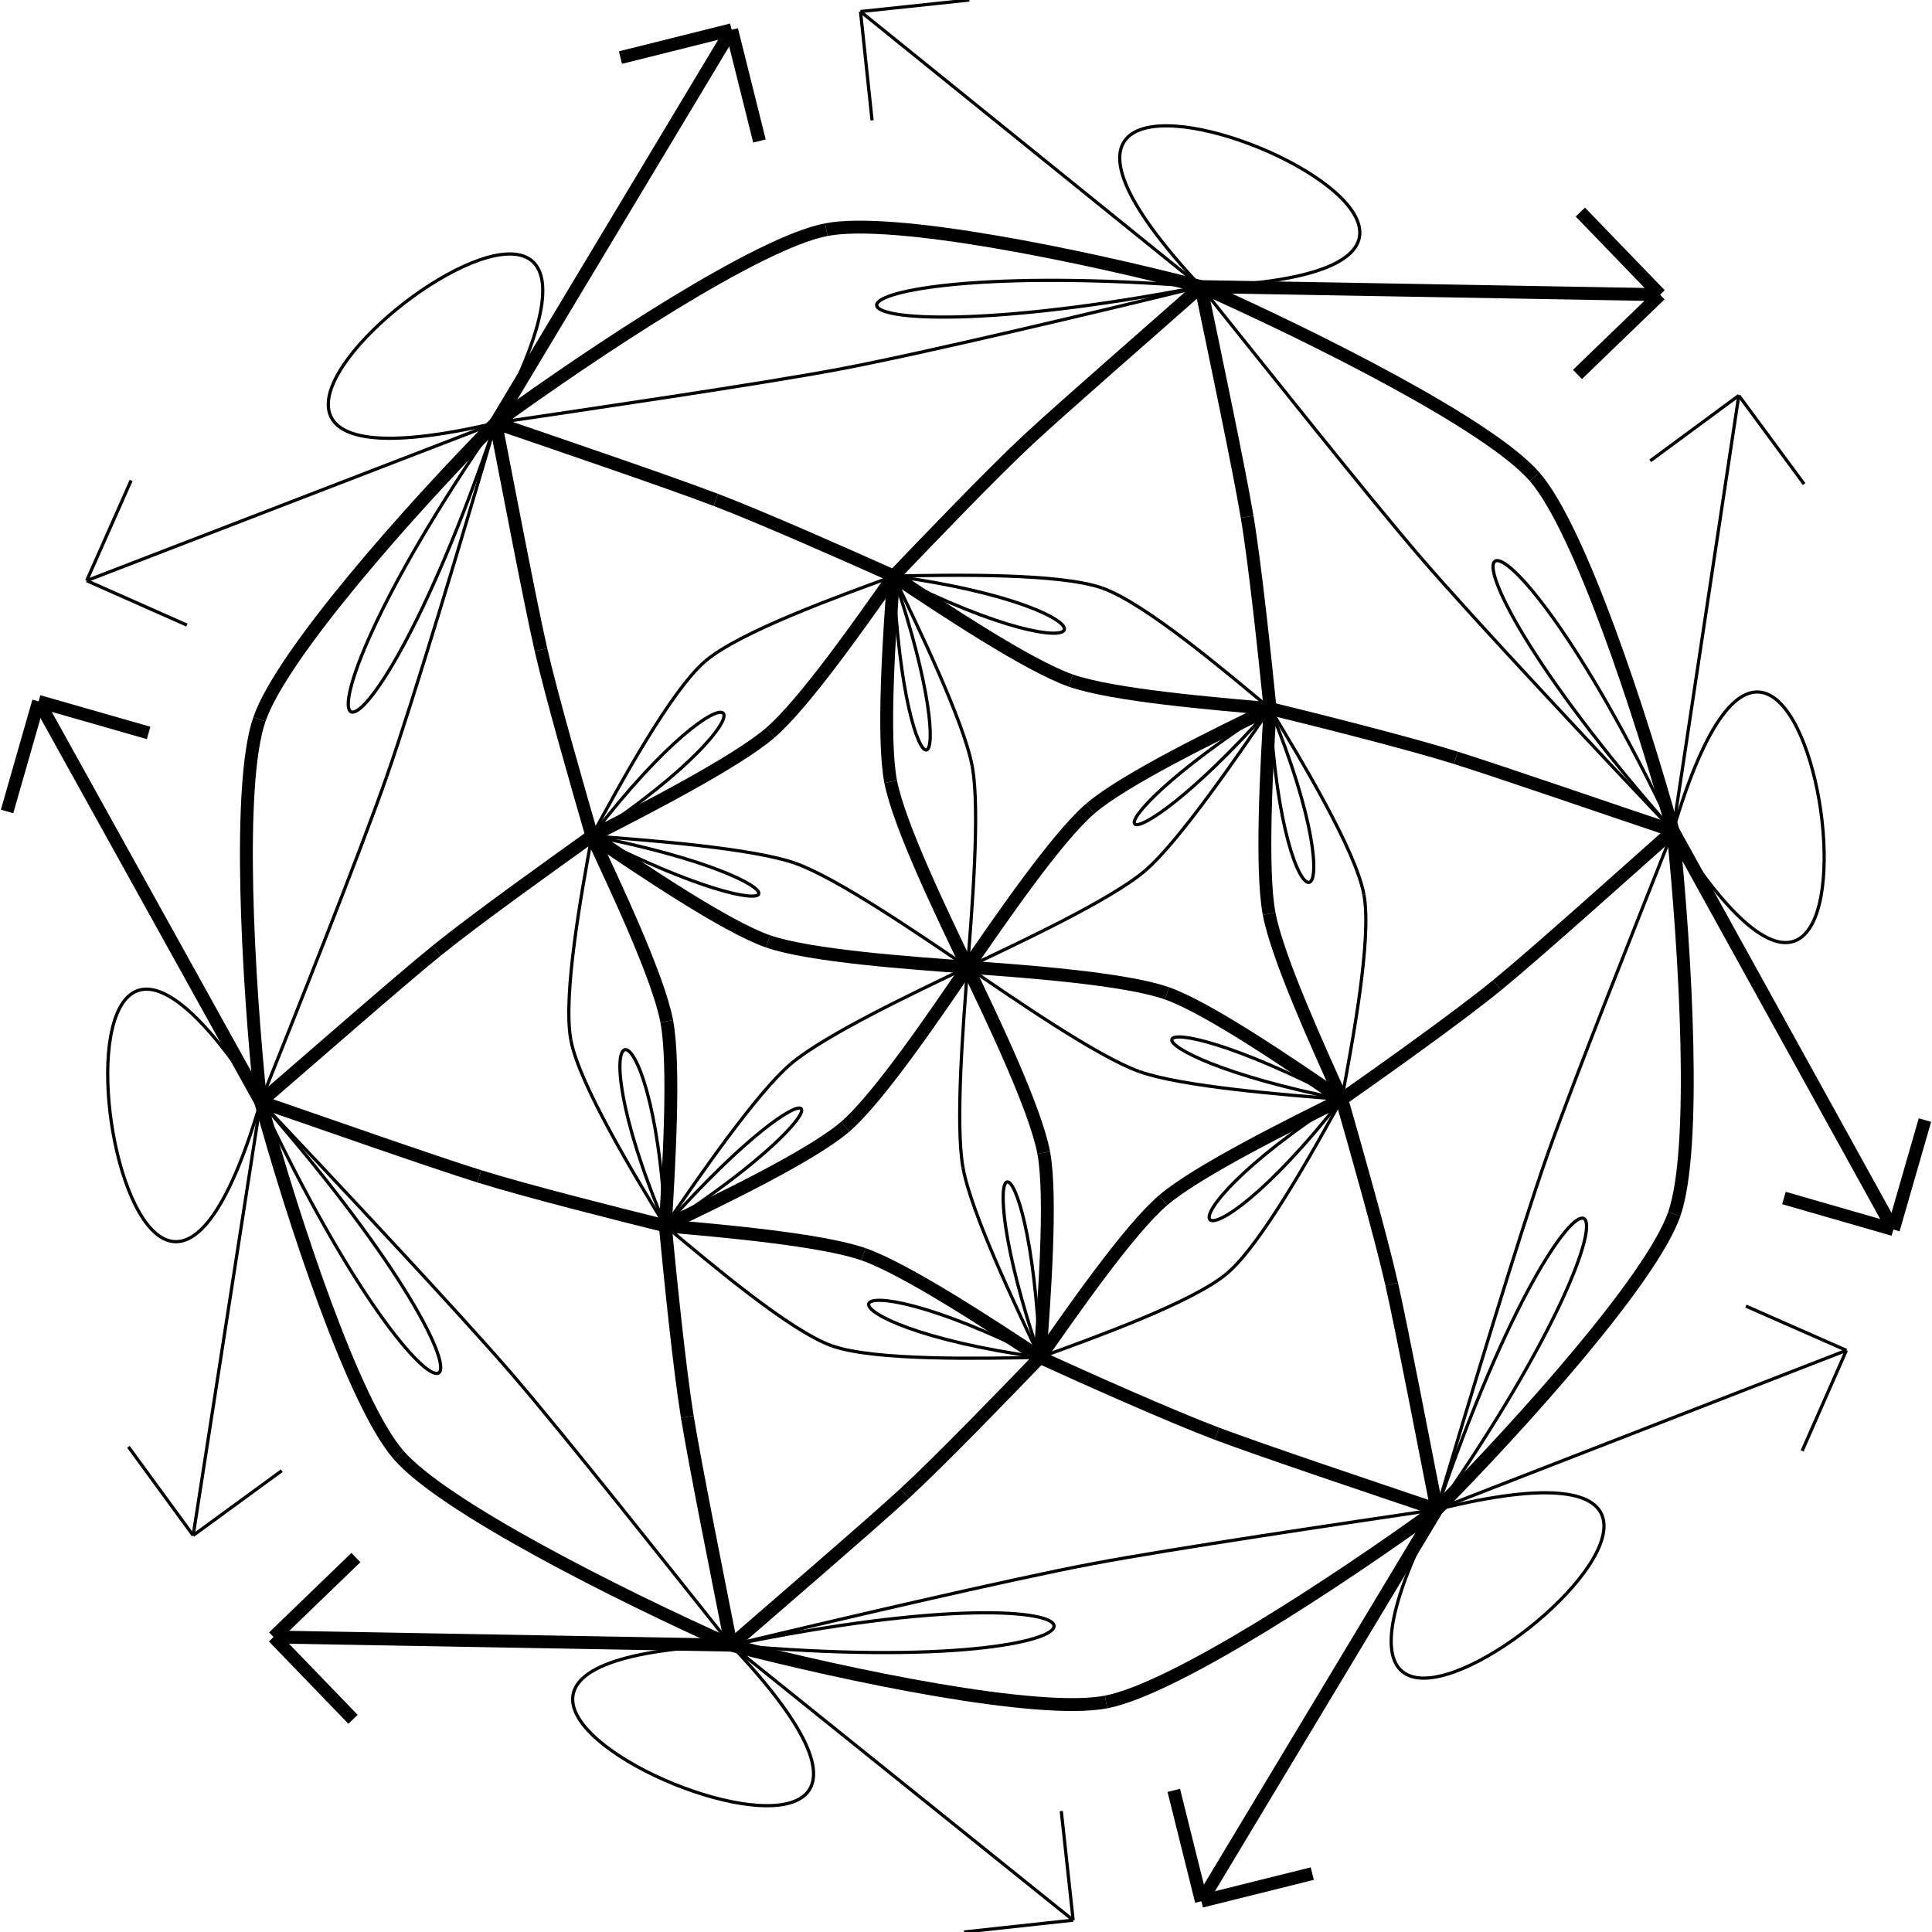 <svg height="600" width="600">
  <line x1="372.944" y1="89.006" x2="267.24" y2="3.585" style="stroke:rgb(0,0,0);stroke-width:1" />
  <line x1="267.24" y1="3.585" x2="301.027" y2="5.68434e-14" style="stroke:rgb(0,0,0);stroke-width:1" />
  <line x1="267.24" y1="3.585" x2="270.826" y2="37.372" style="stroke:rgb(0,0,0);stroke-width:1" />
  <line x1="372.944" y1="89.006" x2="515.553" y2="91.517" style="stroke:rgb(0,0,0);stroke-width:4" />
  <line x1="515.553" y1="91.517" x2="489.899" y2="116.284" style="stroke:rgb(0,0,0);stroke-width:4" />
  <line x1="515.553" y1="91.517" x2="490.787" y2="65.864" style="stroke:rgb(0,0,0);stroke-width:4" />
  <line x1="519.574" y1="257.999" x2="540.002" y2="122.833" style="stroke:rgb(0,0,0);stroke-width:1" />
  <line x1="540.002" y1="122.833" x2="560.285" y2="150.338" style="stroke:rgb(0,0,0);stroke-width:1" />
  <line x1="540.002" y1="122.833" x2="512.497" y2="143.116" style="stroke:rgb(0,0,0);stroke-width:1" />
  <line x1="519.574" y1="257.999" x2="588.007" y2="381.844" style="stroke:rgb(0,0,0);stroke-width:4" />
  <line x1="588.007" y1="381.844" x2="554.016" y2="372.048" style="stroke:rgb(0,0,0);stroke-width:4" />
  <line x1="588.007" y1="381.844" x2="597.802" y2="347.854" style="stroke:rgb(0,0,0);stroke-width:4" />
  <line x1="446.233" y1="468.789" x2="573.415" y2="419.366" style="stroke:rgb(0,0,0);stroke-width:1" />
  <line x1="573.415" y1="419.366" x2="559.669" y2="450.586" style="stroke:rgb(0,0,0);stroke-width:1" />
  <line x1="573.415" y1="419.366" x2="542.195" y2="405.62" style="stroke:rgb(0,0,0);stroke-width:1" />
  <line x1="446.233" y1="468.789" x2="373.107" y2="590.445" style="stroke:rgb(0,0,0);stroke-width:4" />
  <line x1="373.107" y1="590.445" x2="364.528" y2="556.012" style="stroke:rgb(0,0,0);stroke-width:4" />
  <line x1="373.107" y1="590.445" x2="407.54" y2="581.866" style="stroke:rgb(0,0,0);stroke-width:4" />
  <line x1="227.055" y1="510.919" x2="333.274" y2="596.32" style="stroke:rgb(0,0,0);stroke-width:1" />
  <line x1="333.274" y1="596.32" x2="299.4" y2="600" style="stroke:rgb(0,0,0);stroke-width:1" />
  <line x1="333.274" y1="596.32" x2="329.594" y2="562.446" style="stroke:rgb(0,0,0);stroke-width:1" />
  <line x1="227.055" y1="510.919" x2="84.962" y2="508.388" style="stroke:rgb(0,0,0);stroke-width:4" />
  <line x1="84.962" y1="508.388" x2="110.528" y2="483.716" style="stroke:rgb(0,0,0);stroke-width:4" />
  <line x1="84.962" y1="508.388" x2="109.633" y2="533.954" style="stroke:rgb(0,0,0);stroke-width:4" />
  <line x1="80.95" y1="342.156" x2="59.988" y2="476.843" style="stroke:rgb(0,0,0);stroke-width:1" />
  <line x1="59.988" y1="476.843" x2="39.884" y2="449.328" style="stroke:rgb(0,0,0);stroke-width:1" />
  <line x1="59.988" y1="476.843" x2="87.504" y2="456.739" style="stroke:rgb(0,0,0);stroke-width:1" />
  <line x1="80.95" y1="342.156" x2="11.983" y2="217.832" style="stroke:rgb(0,0,0);stroke-width:4" />
  <line x1="11.983" y1="217.832" x2="46.153" y2="227.618" style="stroke:rgb(0,0,0);stroke-width:4" />
  <line x1="11.983" y1="217.832" x2="2.198" y2="252.001" style="stroke:rgb(0,0,0);stroke-width:4" />
  <line x1="153.946" y1="131.346" x2="26.919" y2="180.33" style="stroke:rgb(0,0,0);stroke-width:1" />
  <line x1="26.919" y1="180.33" x2="40.715" y2="149.215" style="stroke:rgb(0,0,0);stroke-width:1" />
  <line x1="26.919" y1="180.33" x2="58.034" y2="194.126" style="stroke:rgb(0,0,0);stroke-width:1" />
  <line x1="153.946" y1="131.346" x2="227.227" y2="9.251" style="stroke:rgb(0,0,0);stroke-width:4" />
  <line x1="227.227" y1="9.251" x2="235.856" y2="43.789" style="stroke:rgb(0,0,0);stroke-width:4" />
  <line x1="227.227" y1="9.251" x2="192.689" y2="17.88" style="stroke:rgb(0,0,0);stroke-width:4" />
  <path d="M519.574 257.999 C 599.833 384.165, 561.639 115.085, 519.574 257.999" fill="none" style="stroke:rgb(0,0,0);stroke-width:1" />
  <path d="M372.944 89.006 C 391.259 111.848, 424.518 153.731, 441.281 173.226" fill="none" style="stroke:rgb(0,0,0);stroke-width:1" />
  <path d="M441.281 173.226 C 458.044 192.721, 498.1 235.333, 519.574 257.999" fill="none" style="stroke:rgb(0,0,0);stroke-width:1" />
  <path d="M372.944 89.006 C 408.066 104.66, 462.553 131.869, 476.606 148.085" fill="none" style="stroke:rgb(0,0,0);stroke-width:4" />
  <path d="M476.606 148.085 C 490.658 164.301, 509.486 221.588, 519.574 257.999" fill="none" style="stroke:rgb(0,0,0);stroke-width:4" />
  <path d="M446.233 468.789 C 376.897 603.014, 592.075 432.513, 446.233 468.789" fill="none" style="stroke:rgb(0,0,0);stroke-width:1" />
  <path d="M519.574 257.999 C 508.857 285.166, 488.989 334.769, 480.449 358.95" fill="none" style="stroke:rgb(0,0,0);stroke-width:1" />
  <path d="M480.449 358.95 C 471.91 383.13, 455.108 438.922, 446.233 468.789" fill="none" style="stroke:rgb(0,0,0);stroke-width:1" />
  <path d="M519.574 257.999 C 523.481 296.233, 527.013 356.873, 519.944 377.069" fill="none" style="stroke:rgb(0,0,0);stroke-width:4" />
  <path d="M519.944 377.069 C 512.875 397.265, 472.673 442.02, 446.233 468.789" fill="none" style="stroke:rgb(0,0,0);stroke-width:4" />
  <path d="M519.574 257.999 C 462.13 136.479, 429.693 156.228, 519.574 257.999" fill="none" style="stroke:rgb(0,0,0);stroke-width:1" />
  <path d="M394.44 220.061 C 409.519 223.739, 437.731 230.828, 452.113 235.345" fill="none" style="stroke:rgb(0,0,0);stroke-width:4" />
  <path d="M452.113 235.345 C 466.495 239.862, 500.85 251.742, 519.574 257.999" fill="none" style="stroke:rgb(0,0,0);stroke-width:4" />
  <path d="M372.944 89.006 C 377.05 108.778, 384.776 145.432, 387.305 160.496" fill="none" style="stroke:rgb(0,0,0);stroke-width:4" />
  <path d="M387.305 160.496 C 389.833 175.56, 392.855 204.432, 394.44 220.061" fill="none" style="stroke:rgb(0,0,0);stroke-width:4" />
  <path d="M372.944 89.006 C 524.016 83.674, 270.389 -20.623, 372.944 89.006" fill="none" style="stroke:rgb(0,0,0);stroke-width:1" />
  <path d="M153.946 131.346 C 182.81 127.057, 235.689 119.347, 260.864 114.612" fill="none" style="stroke:rgb(0,0,0);stroke-width:1" />
  <path d="M260.864 114.612 C 286.039 109.878, 342.659 96.417, 372.944 89.006" fill="none" style="stroke:rgb(0,0,0);stroke-width:1" />
  <path d="M153.946 131.346 C 185.019 108.76, 235.562 75.356, 256.62 71.322" fill="none" style="stroke:rgb(0,0,0);stroke-width:4" />
  <path d="M256.62 71.322 C 277.678 67.287, 336.634 79.521, 372.944 89.006" fill="none" style="stroke:rgb(0,0,0);stroke-width:4" />
  <path d="M227.055 510.919 C 75.999 516.633, 330.731 620.189, 227.055 510.919" fill="none" style="stroke:rgb(0,0,0);stroke-width:1" />
  <path d="M446.233 468.789 C 417.51 473.049, 364.644 480.858, 339.38 485.615" fill="none" style="stroke:rgb(0,0,0);stroke-width:1" />
  <path d="M339.38 485.615 C 314.117 490.372, 257.394 503.628, 227.055 510.919" fill="none" style="stroke:rgb(0,0,0);stroke-width:1" />
  <path d="M446.233 468.789 C 415.257 491.203, 364.625 524.508, 343.489 528.569" fill="none" style="stroke:rgb(0,0,0);stroke-width:4" />
  <path d="M343.489 528.569 C 322.353 532.631, 263.395 520.391, 227.055 510.919" fill="none" style="stroke:rgb(0,0,0);stroke-width:4" />
  <path d="M446.233 468.789 C 523.978 357.037, 490.216 339.571, 446.233 468.789" fill="none" style="stroke:rgb(0,0,0);stroke-width:1" />
  <path d="M416.695 341.402 C 420.985 356.344, 428.883 384.103, 432.207 398.809" fill="none" style="stroke:rgb(0,0,0);stroke-width:4" />
  <path d="M432.207 398.809 C 435.53 413.514, 442.402 449.447, 446.233 468.789" fill="none" style="stroke:rgb(0,0,0);stroke-width:4" />
  <path d="M519.574 257.999 C 504.445 271.462, 476.773 296.274, 464.969 305.934" fill="none" style="stroke:rgb(0,0,0);stroke-width:4" />
  <path d="M464.969 305.934 C 453.166 315.595, 429.398 332.485, 416.695 341.402" fill="none" style="stroke:rgb(0,0,0);stroke-width:4" />
  <path d="M394.44 220.061 C 393.378 237.641, 391.548 270.011, 394.138 283.772" fill="none" style="stroke:rgb(0,0,0);stroke-width:4" />
  <path d="M394.138 283.772 C 396.727 297.532, 409.684 325.833, 416.695 341.402" fill="none" style="stroke:rgb(0,0,0);stroke-width:4" />
  <path d="M394.44 220.061 C 398.25 294.634, 422.962 289.396, 394.44 220.061" fill="none" style="stroke:rgb(0,0,0);stroke-width:1" />
  <path d="M394.44 220.061 C 403.82 235.569, 421.07 264.108, 423.584 277.85" fill="none" style="stroke:rgb(0,0,0);stroke-width:1" />
  <path d="M423.584 277.85 C 426.099 291.593, 419.977 323.723, 416.695 341.402" fill="none" style="stroke:rgb(0,0,0);stroke-width:1" />
  <path d="M277.527 178.908 C 292.233 188.725, 319.289 206.732, 332.533 211.352" fill="none" style="stroke:rgb(0,0,0);stroke-width:4" />
  <path d="M332.533 211.352 C 345.777 215.971, 377.178 218.541, 394.44 220.061" fill="none" style="stroke:rgb(0,0,0);stroke-width:4" />
  <path d="M277.527 178.908 C 344.71 213.157, 351.712 189.046, 277.527 178.908" fill="none" style="stroke:rgb(0,0,0);stroke-width:1" />
  <path d="M277.527 178.908 C 295.589 178.534, 329.076 177.935, 342.341 182.634" fill="none" style="stroke:rgb(0,0,0);stroke-width:1" />
  <path d="M342.341 182.634 C 355.607 187.333, 380.577 208.51, 394.44 220.061" fill="none" style="stroke:rgb(0,0,0);stroke-width:1" />
  <path d="M372.944 89.006 C 358.192 102.11, 330.524 126.136, 319.44 136.427" fill="none" style="stroke:rgb(0,0,0);stroke-width:4" />
  <path d="M319.44 136.427 C 308.356 146.717, 288.315 167.642, 277.527 178.908" fill="none" style="stroke:rgb(0,0,0);stroke-width:4" />
  <path d="M372.944 89.006 C 238.414 78.566, 238.983 114.801, 372.944 89.006" fill="none" style="stroke:rgb(0,0,0);stroke-width:1" />
  <path d="M153.946 131.346 C 172.916 137.833, 208.081 149.827, 222.301 155.246" fill="none" style="stroke:rgb(0,0,0);stroke-width:4" />
  <path d="M222.301 155.246 C 236.522 160.665, 263.146 172.452, 277.527 178.908" fill="none" style="stroke:rgb(0,0,0);stroke-width:4" />
  <path d="M153.946 131.346 C 224.764 -2.351, 7.359 165.799, 153.946 131.346" fill="none" style="stroke:rgb(0,0,0);stroke-width:1" />
  <path d="M80.95 342.156 C 91.734 315.142, 111.584 265.435, 120.07 241.222" fill="none" style="stroke:rgb(0,0,0);stroke-width:1" />
  <path d="M120.07 241.222 C 128.557 217.01, 145.205 161.311, 153.946 131.346" fill="none" style="stroke:rgb(0,0,0);stroke-width:1" />
  <path d="M80.95 342.156 C 76.999 304.103, 73.539 243.689, 80.562 223.381" fill="none" style="stroke:rgb(0,0,0);stroke-width:4" />
  <path d="M80.562 223.381 C 87.585 203.073, 127.543 158.083, 153.946 131.346" fill="none" style="stroke:rgb(0,0,0);stroke-width:4" />
  <path d="M80.95 342.156 C -0.654 215.097, 38.903 486.227, 80.95 342.156" fill="none" style="stroke:rgb(0,0,0);stroke-width:1" />
  <path d="M227.055 510.919 C 208.9 488.153, 175.892 446.391, 159.17 426.941" fill="none" style="stroke:rgb(0,0,0);stroke-width:1" />
  <path d="M159.17 426.941 C 142.449 407.491, 102.404 364.871, 80.95 342.156" fill="none" style="stroke:rgb(0,0,0);stroke-width:1" />
  <path d="M227.055 510.919 C 192.022 495.262, 137.771 468.016, 123.751 451.822" fill="none" style="stroke:rgb(0,0,0);stroke-width:4" />
  <path d="M123.751 451.822 C 109.731 435.629, 90.93 378.494, 80.95 342.156" fill="none" style="stroke:rgb(0,0,0);stroke-width:4" />
  <path d="M227.055 510.919 C 360.93 522.841, 360.624 483.215, 227.055 510.919" fill="none" style="stroke:rgb(0,0,0);stroke-width:1" />
  <path d="M322.959 421.549 C 312.189 432.738, 292.062 453.569, 280.933 463.816" fill="none" style="stroke:rgb(0,0,0);stroke-width:4" />
  <path d="M280.933 463.816 C 269.805 474.064, 241.98 497.918, 227.055 510.919" fill="none" style="stroke:rgb(0,0,0);stroke-width:4" />
  <path d="M446.233 468.789 C 427.224 462.348, 392.148 450.604, 377.889 445.236" fill="none" style="stroke:rgb(0,0,0);stroke-width:4" />
  <path d="M377.889 445.236 C 363.631 439.867, 337.07 427.991, 322.959 421.549" fill="none" style="stroke:rgb(0,0,0);stroke-width:4" />
  <path d="M416.695 341.402 C 400.943 349.221, 371.846 363.648, 361.212 372.755" fill="none" style="stroke:rgb(0,0,0);stroke-width:4" />
  <path d="M361.212 372.755 C 350.578 381.862, 332.807 407.509, 322.959 421.549" fill="none" style="stroke:rgb(0,0,0);stroke-width:4" />
  <path d="M416.695 341.402 C 353.781 381.917, 370.427 400.514, 416.695 341.402" fill="none" style="stroke:rgb(0,0,0);stroke-width:1" />
  <path d="M416.695 341.402 C 407.889 357.295, 391.763 386.371, 381.146 395.399" fill="none" style="stroke:rgb(0,0,0);stroke-width:1" />
  <path d="M381.146 395.399 C 370.529 404.427, 339.787 415.424, 322.959 421.549" fill="none" style="stroke:rgb(0,0,0);stroke-width:1" />
  <path d="M300.479 300.37 C 314.774 310.11, 340.661 328.052, 353.773 332.762" fill="none" style="stroke:rgb(0,0,0);stroke-width:1" />
  <path d="M353.773 332.762 C 366.886 337.473, 399.107 340.047, 416.695 341.402" fill="none" style="stroke:rgb(0,0,0);stroke-width:1" />
  <path d="M300.479 300.37 C 317.802 301.594, 349.329 303.869, 362.431 308.497" fill="none" style="stroke:rgb(0,0,0);stroke-width:4" />
  <path d="M362.431 308.497 C 375.532 313.126, 402.112 331.367, 416.695 341.402" fill="none" style="stroke:rgb(0,0,0);stroke-width:4" />
  <path d="M394.44 220.061 C 378.536 227.718, 349.195 241.986, 338.579 251.136" fill="none" style="stroke:rgb(0,0,0);stroke-width:4" />
  <path d="M338.579 251.136 C 327.963 260.286, 310.324 286.173, 300.479 300.37" fill="none" style="stroke:rgb(0,0,0);stroke-width:4" />
  <path d="M394.44 220.061 C 331.228 260.775, 345.594 274.941, 394.44 220.061" fill="none" style="stroke:rgb(0,0,0);stroke-width:1" />
  <path d="M394.44 220.061 C 384.489 234.511, 366.242 261.298, 355.624 270.395" fill="none" style="stroke:rgb(0,0,0);stroke-width:1" />
  <path d="M355.624 270.395 C 345.005 279.492, 316.272 292.859, 300.479 300.37" fill="none" style="stroke:rgb(0,0,0);stroke-width:1" />
  <path d="M277.527 178.908 C 276.196 196.63, 273.956 229.076, 276.607 242.755" fill="none" style="stroke:rgb(0,0,0);stroke-width:4" />
  <path d="M276.607 242.755 C 279.258 256.434, 292.975 284.719, 300.479 300.37" fill="none" style="stroke:rgb(0,0,0);stroke-width:4" />
  <path d="M277.527 178.908 C 280.773 252.674, 301.415 249.167, 277.527 178.908" fill="none" style="stroke:rgb(0,0,0);stroke-width:1" />
  <path d="M277.527 178.908 C 285.178 194.802, 299.336 224.121, 301.91 237.862" fill="none" style="stroke:rgb(0,0,0);stroke-width:1" />
  <path d="M301.91 237.862 C 304.484 251.602, 301.803 283.015, 300.479 300.37" fill="none" style="stroke:rgb(0,0,0);stroke-width:1" />
  <path d="M183.821 259.625 C 199.559 251.608, 228.615 236.712, 239.239 227.551" fill="none" style="stroke:rgb(0,0,0);stroke-width:4" />
  <path d="M239.239 227.551 C 249.863 218.39, 267.66 192.927, 277.527 178.908" fill="none" style="stroke:rgb(0,0,0);stroke-width:4" />
  <path d="M183.821 259.625 C 246.622 217.817, 229.785 199.772, 183.821 259.625" fill="none" style="stroke:rgb(0,0,0);stroke-width:1" />
  <path d="M183.821 259.625 C 192.471 243.65, 208.394 214.426, 219.027 205.33" fill="none" style="stroke:rgb(0,0,0);stroke-width:1" />
  <path d="M219.027 205.33 C 229.659 196.234, 260.588 185.099, 277.527 178.908" fill="none" style="stroke:rgb(0,0,0);stroke-width:1" />
  <path d="M153.946 131.346 C 157.759 150.845, 164.626 187.021, 168.003 201.772" fill="none" style="stroke:rgb(0,0,0);stroke-width:4" />
  <path d="M168.003 201.772 C 171.381 216.524, 179.452 244.487, 183.821 259.625" fill="none" style="stroke:rgb(0,0,0);stroke-width:4" />
  <path d="M153.946 131.346 C 77.472 241.695, 110.5 260.146, 153.946 131.346" fill="none" style="stroke:rgb(0,0,0);stroke-width:1" />
  <path d="M80.95 342.156 C 96.05 329.152, 123.86 304.766, 135.669 295.19" fill="none" style="stroke:rgb(0,0,0);stroke-width:4" />
  <path d="M135.669 295.19 C 147.478 285.614, 171.104 268.735, 183.821 259.625" fill="none" style="stroke:rgb(0,0,0);stroke-width:4" />
  <path d="M80.95 342.156 C 138.076 463.634, 171.139 445.324, 80.95 342.156" fill="none" style="stroke:rgb(0,0,0);stroke-width:1" />
  <path d="M206.62 380.706 C 191.412 376.929, 163.298 369.832, 148.857 365.321" fill="none" style="stroke:rgb(0,0,0);stroke-width:4" />
  <path d="M148.857 365.321 C 134.415 360.81, 99.695 348.631, 80.95 342.156" fill="none" style="stroke:rgb(0,0,0);stroke-width:4" />
  <path d="M227.055 510.919 C 223.19 491.312, 215.886 454.993, 213.451 440.008" fill="none" style="stroke:rgb(0,0,0);stroke-width:4" />
  <path d="M213.451 440.008 C 211.016 425.022, 208.102 396.234, 206.62 380.706" fill="none" style="stroke:rgb(0,0,0);stroke-width:4" />
  <path d="M322.959 421.549 C 308.265 411.794, 281.324 394.093, 268.128 389.507" fill="none" style="stroke:rgb(0,0,0);stroke-width:4" />
  <path d="M268.128 389.507 C 254.931 384.921, 223.703 382.2, 206.62 380.706" fill="none" style="stroke:rgb(0,0,0);stroke-width:4" />
  <path d="M322.959 421.549 C 255.456 387.384, 248.682 411.309, 322.959 421.549" fill="none" style="stroke:rgb(0,0,0);stroke-width:1" />
  <path d="M322.959 421.549 C 304.923 421.895, 271.626 422.647, 258.428 417.986" fill="none" style="stroke:rgb(0,0,0);stroke-width:1" />
  <path d="M258.428 417.986 C 245.229 413.325, 220.356 392.151, 206.62 380.706" fill="none" style="stroke:rgb(0,0,0);stroke-width:1" />
  <path d="M300.479 300.37 C 299.215 317.544, 296.6 348.938, 299.076 362.695" fill="none" style="stroke:rgb(0,0,0);stroke-width:1" />
  <path d="M299.076 362.695 C 301.552 376.451, 315.406 405.647, 322.959 421.549" fill="none" style="stroke:rgb(0,0,0);stroke-width:1" />
  <path d="M300.479 300.37 C 307.945 315.939, 321.591 344.318, 324.14 358.009" fill="none" style="stroke:rgb(0,0,0);stroke-width:4" />
  <path d="M324.14 358.009 C 326.69 371.699, 324.283 403.91, 322.959 421.549" fill="none" style="stroke:rgb(0,0,0);stroke-width:4" />
  <path d="M416.695 341.402 C 349.29 306.212, 343.393 326.949, 416.695 341.402" fill="none" style="stroke:rgb(0,0,0);stroke-width:1" />
  <path d="M183.821 259.625 C 198.503 269.607, 225.376 287.797, 238.523 292.354" fill="none" style="stroke:rgb(0,0,0);stroke-width:4" />
  <path d="M238.523 292.354 C 251.669 296.91, 283.124 299.092, 300.479 300.37" fill="none" style="stroke:rgb(0,0,0);stroke-width:4" />
  <path d="M183.821 259.625 C 250.32 293.5, 255.564 273.617, 183.821 259.625" fill="none" style="stroke:rgb(0,0,0);stroke-width:1" />
  <path d="M183.821 259.625 C 201.39 260.919, 233.825 263.424, 247.034 268.113" fill="none" style="stroke:rgb(0,0,0);stroke-width:1" />
  <path d="M247.034 268.113 C 260.243 272.802, 286.137 290.669, 300.479 300.37" fill="none" style="stroke:rgb(0,0,0);stroke-width:1" />
  <path d="M206.62 380.706 C 207.66 363.173, 209.664 330.899, 207.062 317.151" fill="none" style="stroke:rgb(0,0,0);stroke-width:4" />
  <path d="M207.062 317.151 C 204.46 303.404, 191.057 275.137, 183.821 259.625" fill="none" style="stroke:rgb(0,0,0);stroke-width:4" />
  <path d="M206.62 380.706 C 202.959 304.936, 176.81 310.594, 206.62 380.706" fill="none" style="stroke:rgb(0,0,0);stroke-width:1" />
  <path d="M206.62 380.706 C 197.165 365.189, 179.879 336.76, 177.296 323.022" fill="none" style="stroke:rgb(0,0,0);stroke-width:1" />
  <path d="M177.296 323.022 C 174.712 309.283, 180.599 277.171, 183.821 259.625" fill="none" style="stroke:rgb(0,0,0);stroke-width:1" />
  <path d="M300.479 300.37 C 284.869 307.813, 256.293 321.308, 245.605 330.384" fill="none" style="stroke:rgb(0,0,0);stroke-width:1" />
  <path d="M245.605 330.384 C 234.917 339.459, 216.563 366.132, 206.62 380.706" fill="none" style="stroke:rgb(0,0,0);stroke-width:1" />
  <path d="M300.479 300.37 C 290.694 314.664, 273.024 340.812, 262.478 349.913" fill="none" style="stroke:rgb(0,0,0);stroke-width:4" />
  <path d="M262.478 349.913 C 251.932 359.013, 222.672 373.033, 206.62 380.706" fill="none" style="stroke:rgb(0,0,0);stroke-width:4" />
  <path d="M322.959 421.549 C 319.848 346.771, 298.878 351.016, 322.959 421.549" fill="none" style="stroke:rgb(0,0,0);stroke-width:1" />
  <path d="M206.62 380.706 C 269.043 340.2, 256.828 324.281, 206.62 380.706" fill="none" style="stroke:rgb(0,0,0);stroke-width:1" />
  <ellipse cx="519.574" cy="257.999" rx="1.272" ry="1.272"  style="fill:rgb(0,0,0)" />
  <ellipse cx="372.944" cy="89.006" rx="1.272" ry="1.272"  style="fill:rgb(0,0,0)" />
  <ellipse cx="300.128" cy="299.958" rx="1.272" ry="1.272"  style="fill:rgb(0,0,0)" />
  <ellipse cx="446.233" cy="468.789" rx="1.272" ry="1.272"  style="fill:rgb(0,0,0)" />
  <ellipse cx="394.44" cy="220.061" rx="1.272" ry="1.272"  style="fill:rgb(0,0,0)" />
  <ellipse cx="153.946" cy="131.346" rx="1.272" ry="1.272"  style="fill:rgb(0,0,0)" />
  <ellipse cx="227.055" cy="510.919" rx="1.272" ry="1.272"  style="fill:rgb(0,0,0)" />
  <ellipse cx="416.695" cy="341.402" rx="1.272" ry="1.272"  style="fill:rgb(0,0,0)" />
  <ellipse cx="277.527" cy="178.908" rx="1.272" ry="1.272"  style="fill:rgb(0,0,0)" />
  <ellipse cx="80.95" cy="342.156" rx="1.272" ry="1.272"  style="fill:rgb(0,0,0)" />
  <ellipse cx="322.959" cy="421.549" rx="1.272" ry="1.272"  style="fill:rgb(0,0,0)" />
  <ellipse cx="300.479" cy="300.37" rx="1.272" ry="1.272"  style="fill:rgb(0,0,0)" />
  <ellipse cx="183.821" cy="259.625" rx="1.272" ry="1.272"  style="fill:rgb(0,0,0)" />
  <ellipse cx="206.62" cy="380.706" rx="1.272" ry="1.272"  style="fill:rgb(0,0,0)" />
</svg>
